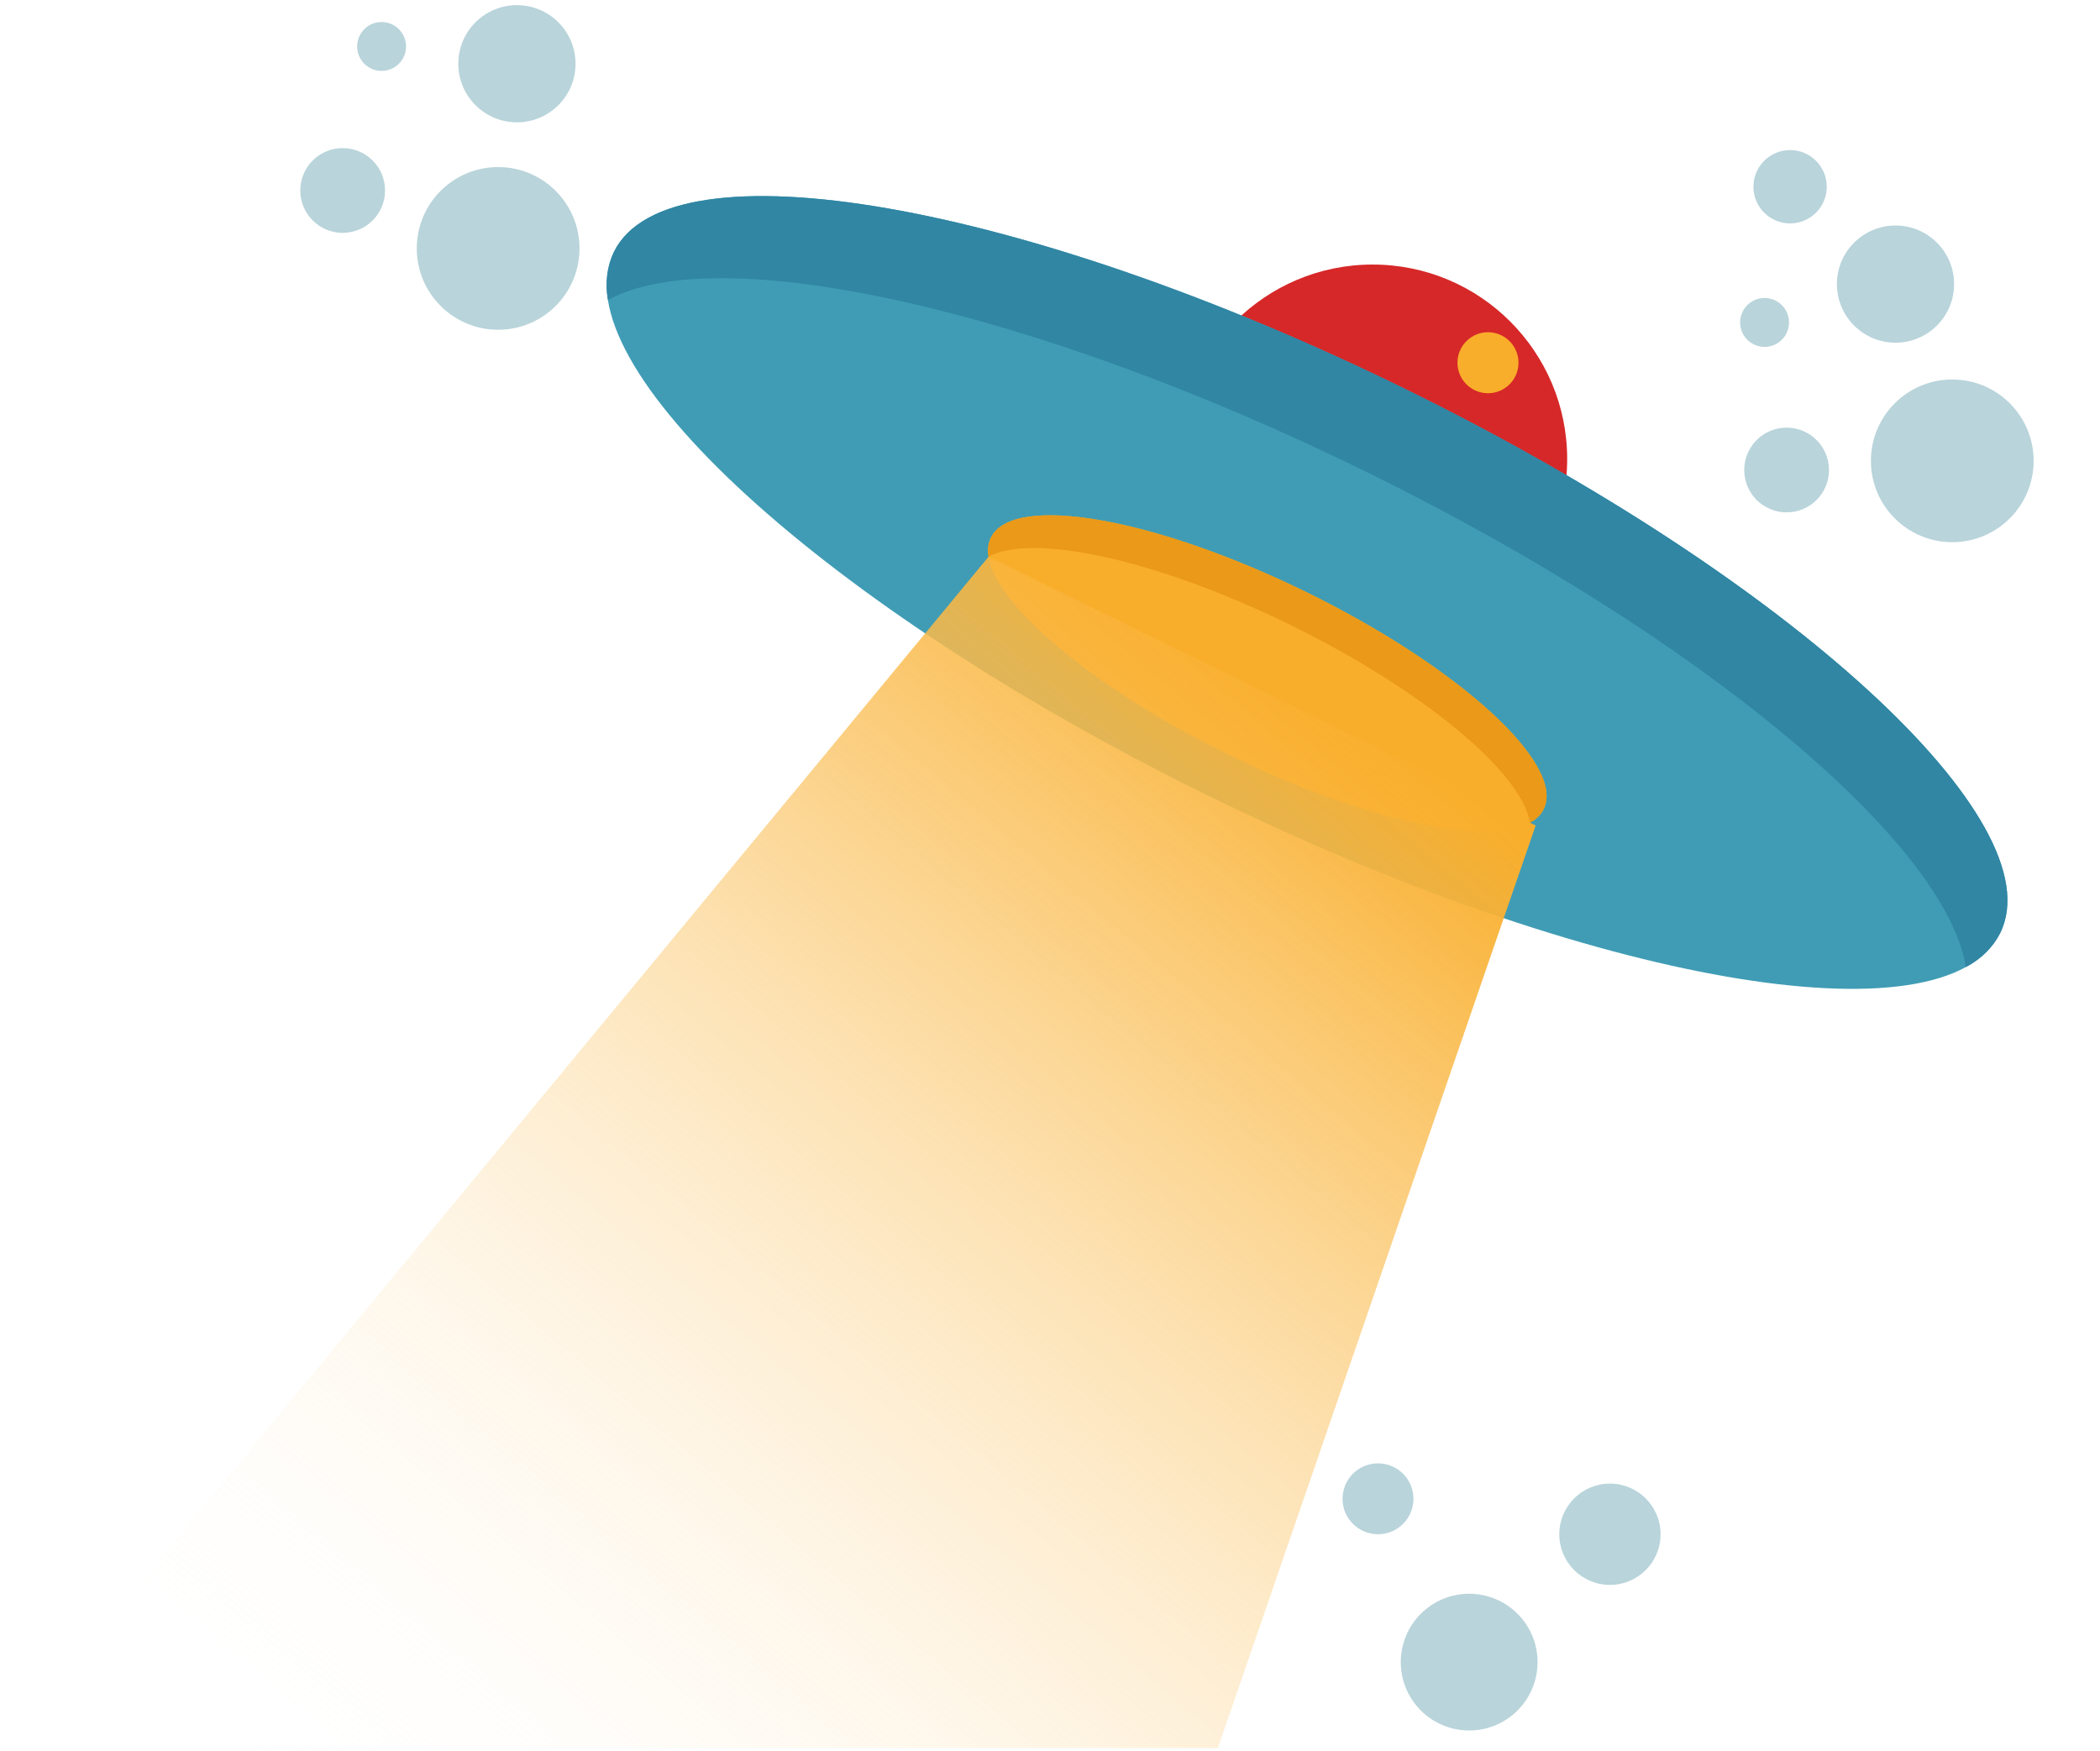 <svg width="398" height="332" viewBox="0 0 398 332" fill="none" xmlns="http://www.w3.org/2000/svg">
<path d="M278.443 328.044C285.601 328.044 291.403 322.242 291.403 315.084C291.403 307.926 285.601 302.124 278.443 302.124C271.285 302.124 265.483 307.926 265.483 315.084C265.483 322.242 271.285 328.044 278.443 328.044Z" fill="#B9D4DB"/>
<path d="M261.163 290.844C264.874 290.844 267.883 287.835 267.883 284.124C267.883 280.413 264.874 277.404 261.163 277.404C257.452 277.404 254.443 280.413 254.443 284.124C254.443 287.835 257.452 290.844 261.163 290.844Z" fill="#B9D4DB"/>
<path d="M305.121 300.444C310.423 300.444 314.721 296.146 314.721 290.844C314.721 285.542 310.423 281.244 305.121 281.244C299.819 281.244 295.521 285.542 295.521 290.844C295.521 296.146 299.819 300.444 305.121 300.444Z" fill="#B9D4DB"/>
<path d="M94.41 62.511C102.926 62.511 109.83 55.607 109.83 47.091C109.83 38.575 102.926 31.671 94.41 31.671C85.894 31.671 78.99 38.575 78.99 47.091C78.99 55.607 85.894 62.511 94.41 62.511Z" fill="#B9D4DB"/>
<path d="M64.945 44.14C69.381 44.14 72.977 40.544 72.977 36.108C72.977 31.672 69.381 28.076 64.945 28.076C60.509 28.076 56.913 31.672 56.913 36.108C56.913 40.544 60.509 44.14 64.945 44.14Z" fill="#B9D4DB"/>
<path d="M72.322 13.438C74.881 13.438 76.955 11.364 76.955 8.805C76.955 6.246 74.881 4.172 72.322 4.172C69.763 4.172 67.689 6.246 67.689 8.805C67.689 11.364 69.763 13.438 72.322 13.438Z" fill="#B9D4DB"/>
<path d="M97.97 23.19C104.104 23.19 109.077 18.217 109.077 12.083C109.077 5.949 104.104 0.976 97.97 0.976C91.836 0.976 86.863 5.949 86.863 12.083C86.863 18.217 91.836 23.19 97.97 23.19Z" fill="#B9D4DB"/>
<path d="M370.002 102.779C378.518 102.779 385.422 95.875 385.422 87.359C385.422 78.843 378.518 71.939 370.002 71.939C361.486 71.939 354.582 78.843 354.582 87.359C354.582 95.875 361.486 102.779 370.002 102.779Z" fill="#B9D4DB"/>
<path d="M338.605 97.129C343.041 97.129 346.637 93.533 346.637 89.097C346.637 84.661 343.041 81.065 338.605 81.065C334.169 81.065 330.573 84.661 330.573 89.097C330.573 93.533 334.169 97.129 338.605 97.129Z" fill="#B9D4DB"/>
<path d="M339.264 42.351C343.103 42.351 346.216 39.239 346.216 35.399C346.216 31.559 343.103 28.447 339.264 28.447C335.425 28.447 332.312 31.559 332.312 35.399C332.312 39.239 335.425 42.351 339.264 42.351Z" fill="#B9D4DB"/>
<path d="M334.429 65.758C336.988 65.758 339.062 63.684 339.062 61.125C339.062 58.566 336.988 56.492 334.429 56.492C331.87 56.492 329.796 58.566 329.796 61.125C329.796 63.684 331.87 65.758 334.429 65.758Z" fill="#B9D4DB"/>
<path d="M359.242 64.963C365.376 64.963 370.349 59.99 370.349 53.856C370.349 47.722 365.376 42.749 359.242 42.749C353.108 42.749 348.135 47.722 348.135 53.856C348.135 59.99 353.108 64.963 359.242 64.963Z" fill="#B9D4DB"/>
<path d="M260.151 123.88C280.511 123.88 297.016 107.375 297.016 87.015C297.016 66.655 280.511 50.15 260.151 50.15C239.791 50.15 223.286 66.655 223.286 87.015C223.286 107.375 239.791 123.88 260.151 123.88Z" fill="#D62828"/>
<path d="M282.007 74.544C285.201 74.544 287.79 71.955 287.79 68.761C287.79 65.567 285.201 62.978 282.007 62.978C278.813 62.978 276.224 65.567 276.224 68.761C276.224 71.955 278.813 74.544 282.007 74.544Z" fill="#F9AE2B"/>
<path d="M379.09 176.868C389.522 155.639 339.16 109.529 266.605 73.878C194.051 38.227 126.777 26.535 116.346 47.764C105.915 68.993 156.276 115.103 228.831 150.754C301.386 186.405 368.659 198.097 379.09 176.868Z" fill="#409CB5"/>
<path d="M258.955 89.448C322.394 120.62 368.864 159.787 372.567 183.328C375.363 181.91 377.645 179.651 379.09 176.869C389.522 155.64 339.161 109.529 266.606 73.878C194.051 38.226 126.778 26.534 116.347 47.764C115.028 50.608 114.633 53.794 115.218 56.874C136.117 45.421 195.516 58.275 258.955 89.448Z" fill="#3086A3"/>
<path d="M292.569 153.382C296.728 144.917 276.648 126.531 247.718 112.316C218.788 98.101 191.964 93.439 187.805 101.904C183.646 110.369 203.726 128.755 232.656 142.97C261.586 157.185 288.41 161.847 292.569 153.382Z" fill="#F9AE2B"/>
<path d="M244.668 118.524C269.963 130.954 288.492 146.571 289.968 155.958C291.083 155.392 291.993 154.491 292.569 153.382C296.729 144.917 276.648 126.531 247.718 112.316C218.788 98.101 191.965 93.439 187.805 101.904C187.279 103.038 187.122 104.308 187.355 105.536C195.688 100.97 219.373 106.095 244.668 118.524Z" fill="#EA9918"/>
<path d="M230.814 331.385H0.668L187.355 105.536L291.044 156.486L230.814 331.385Z" fill="url(#paint0_linear_12_79)"/>
<defs>
<linearGradient id="paint0_linear_12_79" x1="271.269" y1="144.818" x2="83.929" y2="366.678" gradientUnits="userSpaceOnUse">
<stop stop-color="#F9AE2B"/>
<stop offset="1" stop-color="white" stop-opacity="0"/>
</linearGradient>
</defs>
</svg>
